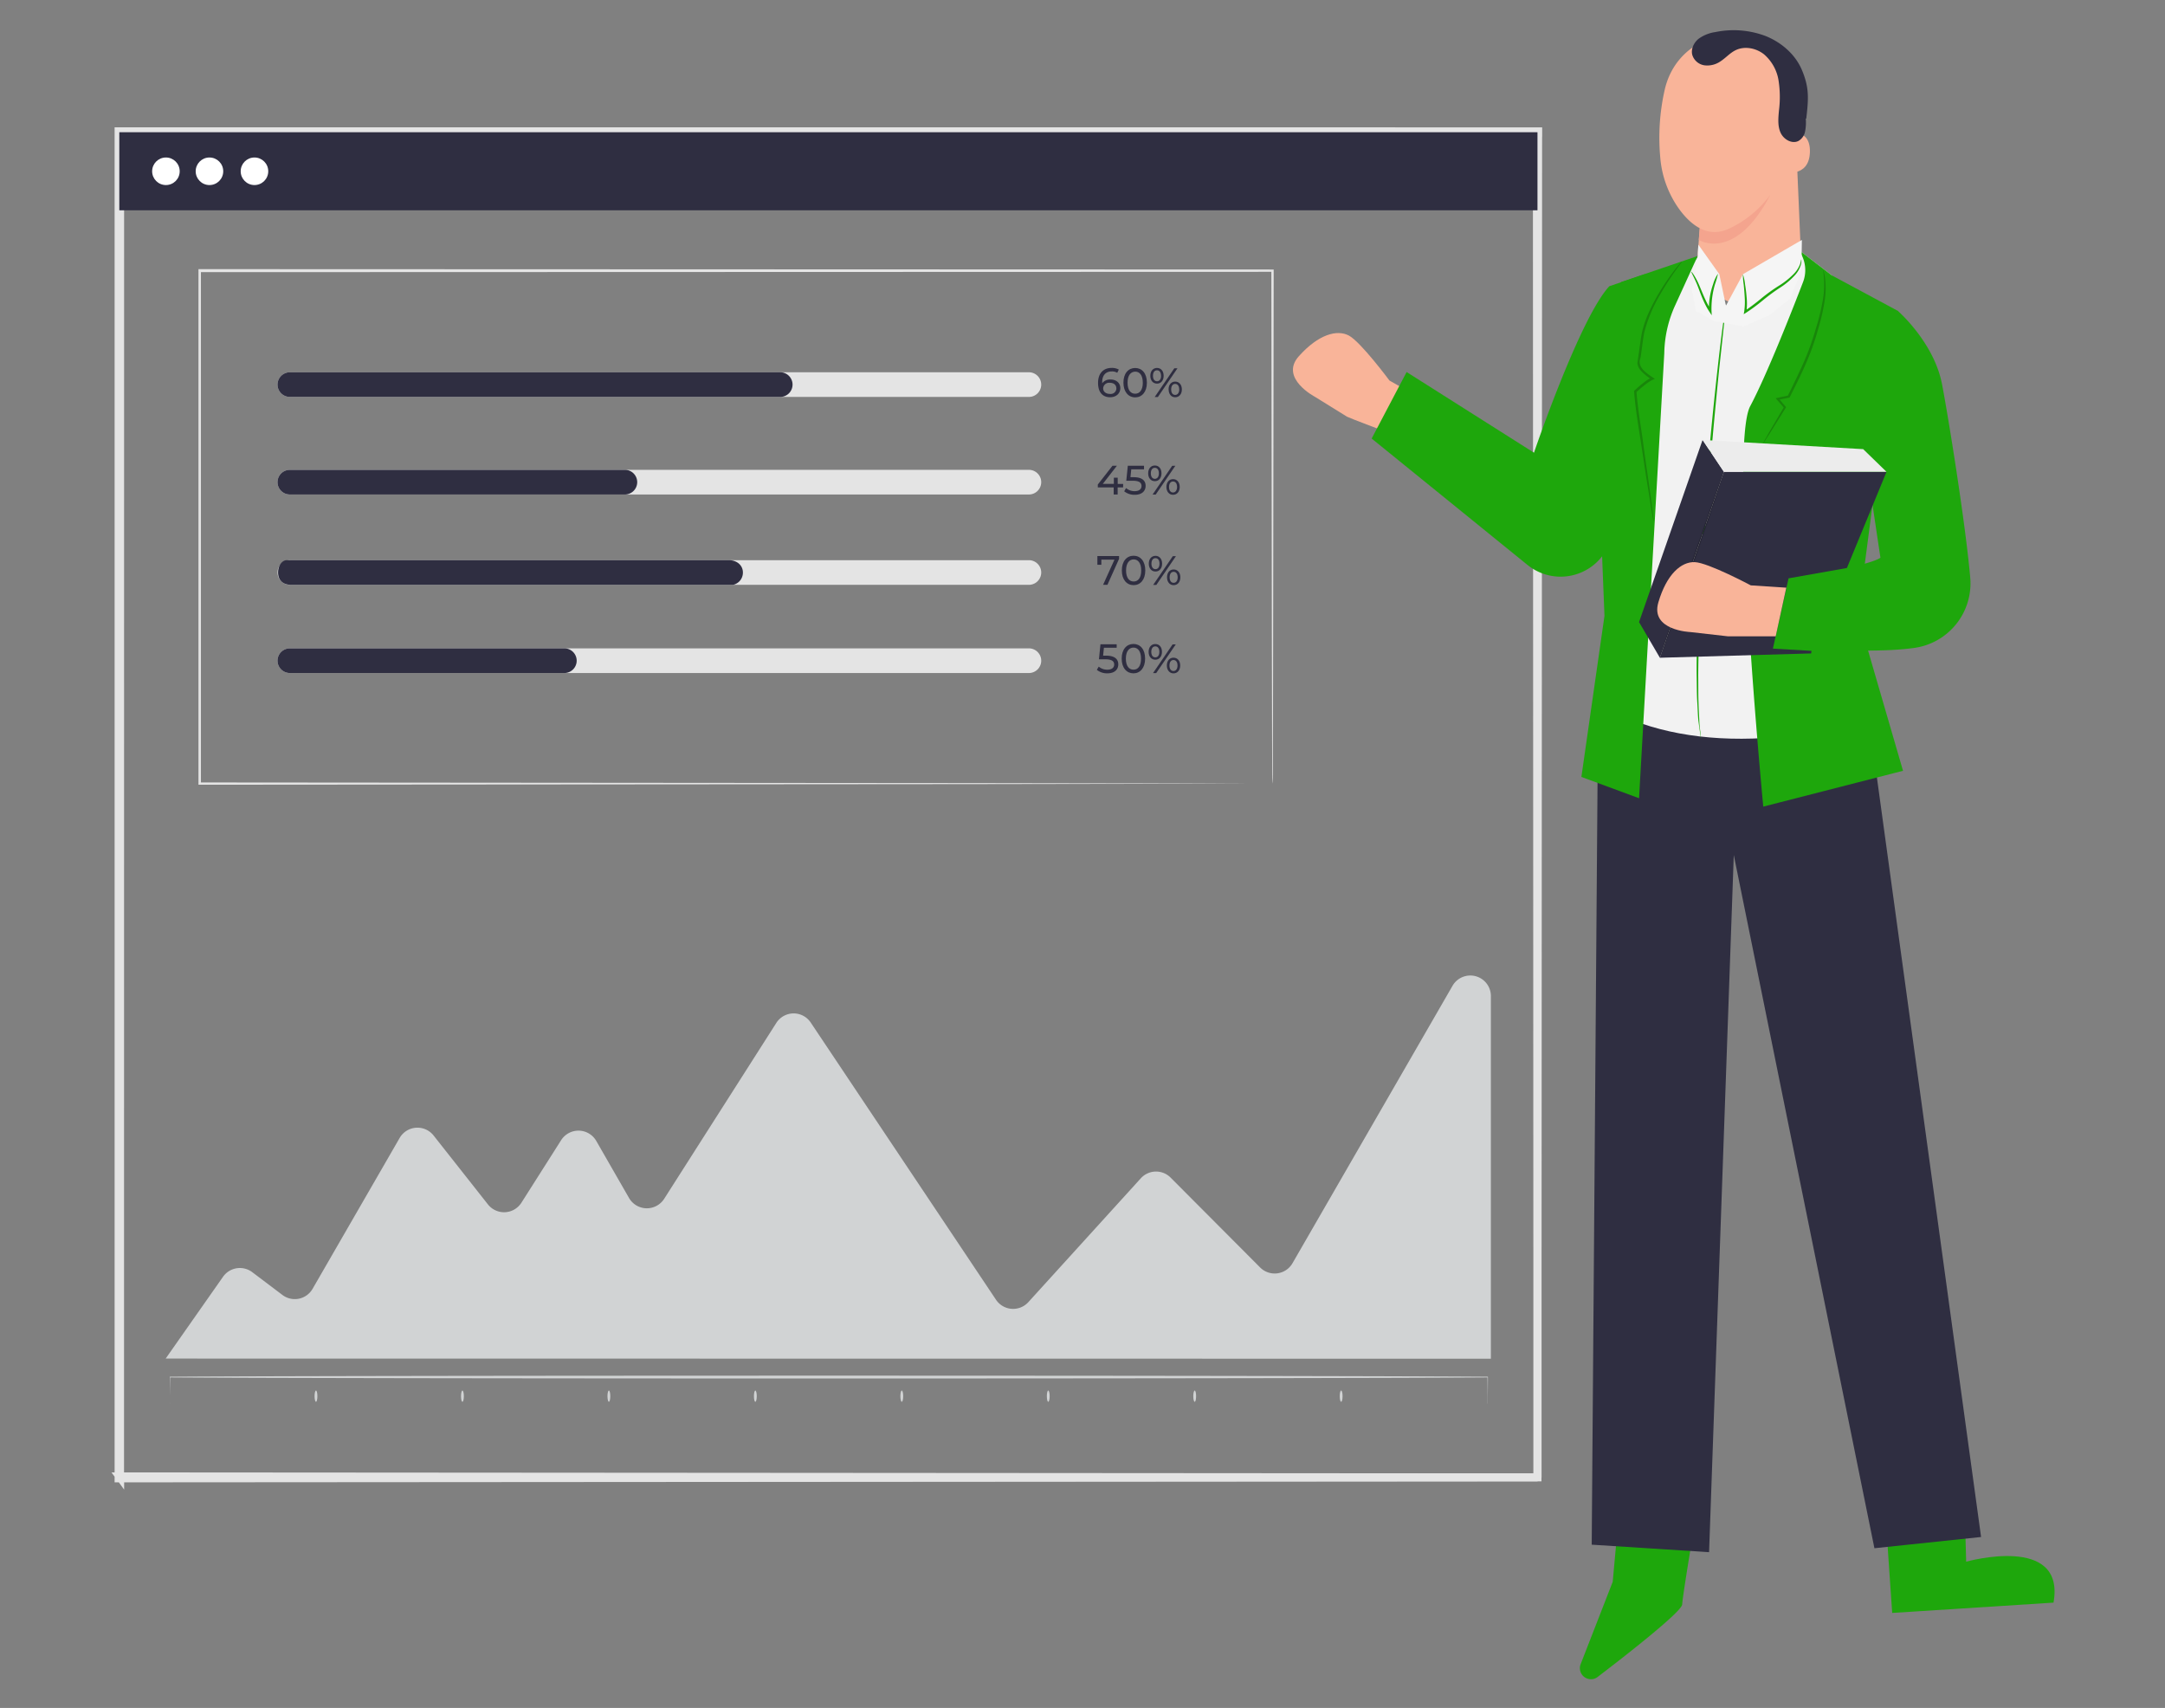  <!DOCTYPE svg PUBLIC "-//W3C//DTD SVG 1.1//EN" "http://www.w3.org/Graphics/SVG/1.1/DTD/svg11.dtd">
<svg id="bf87c596-e06e-43b2-a703-c300a30ee278" data-name="Layer 1" xmlns="http://www.w3.org/2000/svg" width="865.76" height="682.89" viewBox="0 0 865.76 682.89">
<rect x="0" y="0" width="865.76" height="682.89" fill="#808080" stroke="none"/>
<defs>
<style xmlns="http://www.w3.org/1999/xhtml">*, ::after, ::before { box-sizing: border-box; }
img, svg { vertical-align: middle; }
</style>
<style xmlns="http://www.w3.org/1999/xhtml">*, body, html { -webkit-font-smoothing: antialiased; }
img, svg { max-width: 100%; }
</style>
</defs>
<path d="M616.42,592.29H46.12v-541h570.3ZM49.31,589.11H613.23V54.46H49.31Z" fill="#e4e4e4"/>
<path d="M616.67,54.82l-.21,446.88c0,56.6,0,87.87,0,89h-1.59v1.59l-208.77.15-356.46.25v2.9l-2.11-2.9H45.83v-2.27l-1.25-1.71h1.25l0-533.81v-4l3.83,0L613,50.92h3.7v3.9ZM49.6,588.71l415.8.29,147.83.11c0-7.11,0-37.41,0-87.54L613,54.82,49.63,54.9Z" fill="#e4e4e4"/>
<rect x="47.71" y="52.87" width="567.11" height="31.21" fill="#2f2e41" data-secondary="true"/>
<path d="M66.25,543.2l22.94-32.71a8.22,8.22,0,0,1,11.68-1.84l12.06,9.11A8.21,8.21,0,0,0,125,515.31L159.81,455a8.22,8.22,0,0,1,13.57-1l21.74,27.56a8.22,8.22,0,0,0,13.39-.68l15.88-25a8.21,8.21,0,0,1,14.05.3L251.55,479a8.22,8.22,0,0,0,14.05.31L310.44,409a8.21,8.21,0,0,1,13.76-.15l74.08,110.81a8.23,8.23,0,0,0,12.92,1l45-49.54a8.22,8.22,0,0,1,11.91-.28l35.8,35.93a8.22,8.22,0,0,0,12.94-1.69l64-110.93a8.22,8.22,0,0,1,15.34,4.11v145Z" fill="#d1d3d4"/>
<path d="M594.88,561.32a3.76,3.76,0,0,1,0-.63c0-.47,0-1.11,0-2,0-1.8,0-4.46-.07-8.09l.15.14c-30.6.24-137.08.42-263.53.42s-233-.18-263.56-.42l.15-.14c0,3.63-.06,6.29-.07,8.09,0,.84,0,1.48,0,2a2.74,2.74,0,0,1,0,.63,6,6,0,0,1,0-.63c0-.47,0-1.11,0-2,0-1.8,0-4.46-.08-8.09v-.15h.15c30.6-.24,137.07-.42,263.56-.42s232.93.18,263.53.42H595v.15c0,3.63-.06,6.29-.07,8.09,0,.84,0,1.48,0,2A3.76,3.76,0,0,1,594.88,561.32Z" fill="#d1d3d4"/>
<path d="M126.36,560.48c-.31,0-.57-1-.57-2.25s.26-2.25.57-2.25.56,1,.56,2.25S126.67,560.48,126.36,560.48Z" fill="#d1d3d4"/>
<path d="M184.92,560.48c-.31,0-.56-1-.56-2.25s.25-2.25.56-2.25.57,1,.57,2.25S185.24,560.48,184.92,560.48Z" fill="#d1d3d4"/>
<path d="M243.49,560.48c-.31,0-.57-1-.57-2.25s.26-2.25.57-2.25.56,1,.56,2.25S243.8,560.48,243.49,560.48Z" fill="#d1d3d4"/>
<path d="M302.05,560.48c-.31,0-.56-1-.56-2.25s.25-2.25.56-2.25.57,1,.57,2.25S302.37,560.48,302.05,560.48Z" fill="#d1d3d4"/>
<path d="M360.62,560.48c-.31,0-.57-1-.57-2.25s.26-2.25.57-2.25.56,1,.56,2.25S360.93,560.48,360.62,560.48Z" fill="#d1d3d4"/>
<path d="M419.18,560.48c-.31,0-.56-1-.56-2.25s.25-2.25.56-2.25.57,1,.57,2.25S419.5,560.48,419.18,560.48Z" fill="#d1d3d4"/>
<path d="M477.75,560.48c-.31,0-.57-1-.57-2.25s.26-2.25.57-2.25.56,1,.56,2.25S478.06,560.48,477.75,560.48Z" fill="#d1d3d4"/>
<path d="M536.31,560.48c-.31,0-.56-1-.56-2.25s.25-2.25.56-2.25.57,1,.57,2.25S536.63,560.48,536.31,560.48Z" fill="#d1d3d4"/>
<path d="M508.76,313.37s0-1.26,0-3.66,0-6-.05-10.66c0-9.37-.05-23.14-.1-40.87-.05-35.44-.12-86.66-.21-149.9l.4.4-429,.14h0l.55-.54c0,72.2,0,141.59,0,205.09l-.52-.52,308.14.25,88.91.14,23.73.07,6.14,0,2.1,0-2,0-6.08,0-23.63.06-88.78.15-308.49.24h-.51v-.51c0-63.5,0-132.89,0-205.09v-.55h.57l429,.15h.4v.4c-.09,63.34-.17,114.65-.22,150.14,0,17.69-.07,31.44-.1,40.78,0,4.64,0,8.19,0,10.59S508.76,313.37,508.76,313.37Z" fill="#e4e4e4"/>
<path d="M411.66,197.71H116.13a4.93,4.93,0,1,1,0-9.85H411.66a4.93,4.93,0,0,1,0,9.85Z" fill="#e4e4e4"/>
<path d="M411.66,158.7H116.13a4.93,4.93,0,1,1,0-9.85H411.66a4.93,4.93,0,0,1,0,9.85Z" fill="#e4e4e4"/>
<path d="M249.66,197.71H116.13a4.93,4.93,0,1,1,0-9.85H249.66a4.93,4.93,0,1,1,0,9.85Z" fill="#2f2e41" data-secondary="true"/>
<path d="M449.12,194.88h-2.18v2.83h-1.59v-2.83H439v-1.15l5.88-7.52h1.77L441,193.47h4.42V191h1.54v2.49h2.18Z" fill="#2f2e41" data-secondary="true"/>
<path d="M458.12,194.26c0,2-1.41,3.58-4.35,3.58a6.61,6.61,0,0,1-4.22-1.4l.76-1.3a5.12,5.12,0,0,0,3.45,1.24c1.74,0,2.72-.81,2.72-2.06s-.82-2.1-3.48-2.1h-2.61l.61-6h6.48v1.43h-5.1l-.32,3.15h1.29C456.77,190.79,458.12,192.22,458.12,194.26Z" fill="#2f2e41" data-secondary="true"/>
<path d="M459.14,189.25c0-1.87,1.08-3.13,2.67-3.13s2.66,1.24,2.66,3.13-1.06,3.14-2.66,3.14S459.14,191.12,459.14,189.25Zm4.28,0c0-1.38-.6-2.2-1.61-2.2s-1.6.84-1.6,2.2.62,2.2,1.6,2.2S463.42,190.63,463.42,189.25Zm5.32-3H470l-7.85,11.5H460.9Zm-2.31,8.46c0-1.87,1.07-3.14,2.66-3.14s2.67,1.27,2.67,3.14-1.08,3.13-2.67,3.13S466.43,196.54,466.43,194.67Zm4.27,0c0-1.36-.63-2.2-1.61-2.2s-1.61.82-1.61,2.2.61,2.2,1.61,2.2S470.7,196,470.7,194.67Z" fill="#2f2e41" data-secondary="true"/>
<path d="M411.66,233.83H116.13a4.93,4.93,0,1,1,0-9.85H411.66a4.93,4.93,0,0,1,0,9.85Z" fill="#e4e4e4"/>
<path d="M293.17,233.83H116.43c-3.67,0-5.23-2.21-5.23-4.93s1.56-4.92,3.48-4.92H291.42c3.46,0,5.66,2.2,5.66,4.92A5,5,0,0,1,293.17,233.83Z" fill="#2f2e41" data-secondary="true"/>
<path d="M447.5,222.33v1.12l-4.65,10.38h-1.74l4.55-10.07h-5.25v2.05h-1.58v-3.48Z" fill="#2f2e41" data-secondary="true"/>
<path d="M448.61,228.08c0-3.74,2-5.88,4.7-5.88s4.68,2.14,4.68,5.88-2,5.88-4.68,5.88S448.61,231.82,448.61,228.08Zm7.74,0c0-2.94-1.25-4.42-3-4.42s-3.05,1.48-3.05,4.42,1.24,4.42,3.05,4.42S456.35,231,456.35,228.08Z" fill="#2f2e41" data-secondary="true"/>
<path d="M459.39,225.37c0-1.87,1.08-3.13,2.67-3.13s2.66,1.24,2.66,3.13-1.07,3.14-2.66,3.14S459.39,227.24,459.39,225.37Zm4.28,0c0-1.38-.61-2.2-1.61-2.2s-1.61.84-1.61,2.2.63,2.2,1.61,2.2S463.67,226.75,463.67,225.37Zm5.32-3h1.26l-7.84,11.5h-1.27Zm-2.31,8.46c0-1.87,1.06-3.14,2.65-3.14s2.68,1.27,2.68,3.14-1.08,3.14-2.68,3.14S466.68,232.66,466.68,230.79Zm4.26,0c0-1.36-.62-2.2-1.61-2.2s-1.6.82-1.6,2.2.6,2.2,1.6,2.2S470.94,232.15,470.94,230.79Z" fill="#2f2e41" data-secondary="true"/>
<path d="M411.66,269.09H116.13a4.93,4.93,0,1,1,0-9.85H411.66a4.93,4.93,0,0,1,0,9.85Z" fill="#e4e4e4"/>
<path d="M225.9,269.09H116.13a4.93,4.93,0,1,1,0-9.85H225.9a4.93,4.93,0,0,1,0,9.85Z" fill="#2f2e41" data-secondary="true"/>
<path d="M447.19,265.64c0,2-1.42,3.58-4.35,3.58a6.56,6.56,0,0,1-4.22-1.39l.75-1.3a5.17,5.17,0,0,0,3.45,1.23c1.74,0,2.73-.8,2.73-2.05s-.83-2.1-3.49-2.1h-2.61l.61-6h6.49V259h-5.11l-.31,3.15h1.28C445.84,262.18,447.19,263.61,447.19,265.64Z" fill="#2f2e41" data-secondary="true"/>
<path d="M448.55,263.34c0-3.74,2-5.87,4.7-5.87s4.67,2.13,4.67,5.87-2,5.88-4.67,5.88S448.55,267.09,448.55,263.34Zm7.73,0c0-2.94-1.25-4.41-3-4.41s-3.06,1.47-3.06,4.41,1.25,4.42,3.06,4.42S456.28,266.28,456.28,263.34Z" fill="#2f2e41" data-secondary="true"/>
<path d="M459.32,260.64c0-1.88,1.08-3.14,2.68-3.14s2.66,1.25,2.66,3.14-1.07,3.13-2.66,3.13S459.32,262.51,459.32,260.64Zm4.29,0c0-1.38-.61-2.2-1.61-2.2s-1.61.83-1.61,2.2.62,2.19,1.61,2.19S463.61,262,463.61,260.64Zm5.31-3h1.27l-7.85,11.49h-1.26Zm-2.31,8.45c0-1.87,1.07-3.13,2.66-3.13s2.68,1.26,2.68,3.13-1.09,3.14-2.68,3.14S466.61,267.92,466.61,266.05Zm4.27,0c0-1.36-.63-2.2-1.61-2.2s-1.61.82-1.61,2.2.61,2.2,1.61,2.2S470.88,267.41,470.88,266.05Z" fill="#2f2e41" data-secondary="true"/>
<path d="M311.78,158.7H116.13a4.93,4.93,0,1,1,0-9.85H311.78a4.93,4.93,0,1,1,0,9.85Z" fill="#2f2e41" data-secondary="true"/>
<path d="M448,155.2c0,2.22-1.79,3.63-4.07,3.63-3.08,0-4.83-2.07-4.83-5.73,0-3.92,2.22-6,5.44-6a5.55,5.55,0,0,1,2.86.67l-.63,1.28a4,4,0,0,0-2.2-.54c-2.33,0-3.82,1.46-3.82,4.33,0,.13,0,.27,0,.41a3.84,3.84,0,0,1,3.3-1.51C446.37,151.72,448,153.09,448,155.2Zm-1.59.07c0-1.35-1-2.22-2.63-2.22a2.38,2.38,0,0,0-2.64,2.24c0,1.18.95,2.21,2.73,2.21A2.27,2.27,0,0,0,446.43,155.27Z" fill="#2f2e41" data-secondary="true"/>
<path d="M449.25,153c0-3.74,2-5.87,4.7-5.87s4.68,2.13,4.68,5.87-2,5.88-4.68,5.88S449.25,156.7,449.25,153Zm7.74,0c0-2.93-1.25-4.41-3-4.41S450.9,150,450.9,153s1.24,4.42,3.05,4.42S457,155.89,457,153Z" fill="#2f2e41" data-secondary="true"/>
<path d="M460,150.25c0-1.88,1.08-3.14,2.67-3.14s2.66,1.25,2.66,3.14-1.06,3.13-2.66,3.13S460,152.12,460,150.25Zm4.28,0c0-1.38-.61-2.2-1.61-2.2s-1.61.83-1.61,2.2.63,2.2,1.61,2.2S464.31,151.63,464.31,150.25Zm5.32-3h1.26l-7.84,11.49h-1.27Zm-2.31,8.45c0-1.87,1.06-3.13,2.65-3.13s2.68,1.26,2.68,3.13-1.08,3.14-2.68,3.14S467.32,157.54,467.32,155.66Zm4.26,0c0-1.36-.62-2.2-1.61-2.2s-1.6.82-1.6,2.2.6,2.2,1.6,2.2S471.58,157,471.58,155.66Z" fill="#2f2e41" data-secondary="true"/>
<path d="M525.87,158.68s-14.34-7.48-6.48-16.25,15.26-10.77,20-8.27,16.25,18,16.25,18l13.92,7.88-16.92,12s-11.89-4.46-14-5.44Z" fill="#f9b499"/>
<path d="M718,51.12l2.21,51.77a20.51,20.51,0,0,1-21.56,19.4h0A20.5,20.5,0,0,1,679,100.42c.43-5.68.81-10.26.81-10.26l38.2-39" fill="#f9b499"/>
<path d="M785.32,591.1l.93,33.31s39.83-11.23,34.93,16.37l-64.51,4.12-3.57-51.83Z" fill="#1ea70c" data-primary="true"/>
<path d="M648.8,589.65l-3.89,42.79-12.83,32.95a4.41,4.41,0,0,0,2.79,5.8h0a4.35,4.35,0,0,0,4-.69c7.23-5.5,33.71-25.89,33.82-29,.12-3.64,7.09-44.86,7.09-44.86Z" fill="#1ea70c" data-primary="true"/>
<polygon points="639.06 283.92 636.51 617.61 683.44 620.61 693.32 341.87 749.56 619.03 792.21 614.54 746.85 283.87 639.06 283.92" fill="#2f2e41" data-secondary="true"/>
<path d="M649.18,286.5c18.71,8.07,40.59,10.48,65.29,7.86l18.09-184.23-12.83-9.85-29.55,22-10.13-21.17-23.72,34.09Z" fill="#f2f2f2"/>
<path d="M680.24,295.37s-.06-.14-.11-.43-.12-.78-.2-1.31c-.17-1.22-.41-2.9-.7-5s-.32-4.88-.52-8-.15-6.68-.24-10.61c-.11-15.74.94-37.44,2.69-61.36s3.93-45.55,5.67-61.17c.87-7.81,1.66-14.12,2.26-18.48.29-2.18.56-3.86.75-5,.09-.52.17-1,.23-1.29a1.3,1.3,0,0,1,.11-.44,1.91,1.91,0,0,1,0,.45c0,.35-.08.78-.13,1.31l-.57,5c-.47,4.45-1.14,10.75-2,18.5-1.57,15.63-3.63,37.25-5.38,61.17s-2.91,45.58-3,61.29c.05,3.92,0,7.48.1,10.59s.26,5.77.36,8,.39,3.8.52,5c0,.53.08,1,.11,1.31A2.18,2.18,0,0,1,680.24,295.37Z" fill="#1ea70c" data-primary="true"/>
<path d="M705.11,322.51s-13.77-144-5.23-160.1C706.5,150,716.73,123.94,721,112.83a13.35,13.35,0,0,0-.26-10.27l-1-2.28,12.83,9.85,26.33,14.15L743,246.29l18,61.9Z" fill="#1ea70c" data-primary="true"/>
<path d="M637.05,131.24l4.56,115-9.23,64.4,23.06,8.52,10.09-177.94a47.77,47.77,0,0,1,4.35-19.14l9-19.72-30.61,10.42Z" fill="#1ea70c" data-primary="true"/>
<path d="M758.89,124.28s14.45,12.51,17.7,29.3c2.37,12.25,9.34,55.24,11.28,77.32a26.06,26.06,0,0,1-22,28.1l-.62.09c-21,2.86-56.11-1.09-56.11-1.09l6.13-26.76s31.1-4.49,36.69-8.24l-7.42-49.63S750.58,125.71,758.89,124.28Z" fill="#1ea70c" data-primary="true"/>
<path d="M562.49,148.75,613.42,181s18.34-53.89,30.13-66.56l14.18-4.83L644.8,213a21,21,0,0,1-9.36,14.22h0a21,21,0,0,1-24.62-1.35l-62.31-50.53Z" fill="#1ea70c" data-primary="true"/>
<g opacity="0.2">
<path d="M672.62,104.55a5.18,5.18,0,0,1-.61.89l-1.82,2.49c-1.55,2.19-3.77,5.39-6.16,9.57A58.38,58.38,0,0,0,657.5,133c-.57,3.07-.93,6.5-1.45,10-1.52,3.66,2.09,6.05,5,8l.73.49-.82.35a15.19,15.19,0,0,0-3,1.91c-1.31,1-2.57,2.11-3.71,3.15l.15-.38c.57,7.28,1.82,14.15,2.65,20.38s1.65,11.77,2.32,16.48,1.11,8.31,1.47,11c.15,1.22.26,2.21.36,3a4.62,4.62,0,0,1,.06,1,5,5,0,0,1-.24-1c-.14-.77-.31-1.76-.53-3-.43-2.7-1-6.41-1.76-11s-1.58-10.25-2.53-16.44-2.16-13-2.75-20.44l0-.23.17-.15c1.17-1.08,2.43-2.17,3.78-3.22a15.92,15.92,0,0,1,3.22-2l-.08.85a20,20,0,0,1-4.39-3.58,5.25,5.25,0,0,1-1.33-2.62,3.57,3.57,0,0,1,0-.8l.1-.65.19-1.31c.53-3.48.9-6.79,1.52-10a44.17,44.17,0,0,1,3.07-8.65,75.34,75.34,0,0,1,3.73-7,91.25,91.25,0,0,1,6.44-9.45c.83-1.06,1.49-1.87,2-2.39A5.23,5.23,0,0,1,672.62,104.55Z"/>
</g>
<g opacity="0.2">
<path d="M729.08,107.93a2.42,2.42,0,0,1,.25.76,18.7,18.7,0,0,1,.45,2.27,32.73,32.73,0,0,1,0,8.51A81.2,81.2,0,0,1,727,131.76a100.43,100.43,0,0,1-5.23,14.5c-2,4.51-4.13,8.7-6.08,12.55l-.1.2-.21,0-4.41.89.23-.69,2.85,3.39.19.21-.15.24-6.4,10.27-1.82,2.82a4.82,4.82,0,0,1-.71.95,4.17,4.17,0,0,1,.51-1.07l1.64-2.93,6.12-10.44,0,.45-2.9-3.34-.47-.54.7-.15,4.41-.93-.31.23c1.92-3.87,4-8.06,6-12.53a105.61,105.61,0,0,0,5.25-14.37,87.44,87.44,0,0,0,2.93-12.13,37.06,37.06,0,0,0,.32-8.37C729.24,109,729,108,729.08,107.93Z"/>
</g>
<path d="M678.92,102.41c0-.67,0-1.4.07-2.16s.07-1.69.18-2.4l8.37,11.77,2.64,12.63L697,109.62l23.56-13.69-.21,12-4.47,11.53-8.7,6.72-10,4.37-11.85-2.22-7.16-4.05-1.59-8.37Z" fill="#f5f5f5"/>
<path d="M687,109.45a39.07,39.07,0,0,1-1.21,4.26,34.64,34.64,0,0,0-1.38,10.55l.09,1.8-1-1.51-.58-.93c-2.34-4-3.43-8-4.61-10.64s-2.09-4.26-2-4.35,1.28,1.38,2.58,4.07,2.56,6.61,4.81,10.43l.55.89-.87.29a30,30,0,0,1,1.71-10.79A14.18,14.18,0,0,1,687,109.45Z" fill="#1ea70c" data-primary="true"/>
<path d="M720.3,103.77s.05.17.06.48a5.61,5.61,0,0,1-.14,1.38,10.78,10.78,0,0,1-2.48,4.43,29.21,29.21,0,0,1-5.72,4.83,77.13,77.13,0,0,0-7.27,5.35,72.7,72.7,0,0,1-6.59,4.85l-.86.53.18-1a27.25,27.25,0,0,0,.2-6c-.1-1.83-.25-3.44-.38-4.77a29.34,29.34,0,0,1-.35-4.25,20.39,20.39,0,0,1,.89,4.18c.21,1.33.44,2.94.59,4.79a26,26,0,0,1-.07,6.21l-.68-.47a77.52,77.52,0,0,0,6.47-4.84,68.14,68.14,0,0,1,7.39-5.33,31.45,31.45,0,0,0,5.7-4.56,11.33,11.33,0,0,0,2.62-4.07C720.2,104.43,720.2,103.77,720.3,103.77Z" fill="#1ea70c" data-primary="true"/>
<polygon points="754.4 188.65 738.56 227.1 715.22 231.24 708.96 259.34 724.38 260.23 724.26 261.26 663.77 262.99 689.37 188.65 754.4 188.65" fill="#2f2e41" data-secondary="true"/>
<polygon points="680.84 175.91 689.37 188.65 663.77 262.99 655.44 248.73 680.84 175.91" fill="#2f2e41" data-secondary="true"/>
<polygon points="754.4 188.65 745.06 179.58 680.84 175.91 689.37 188.65 754.4 188.65" fill="#ececec"/>
<g opacity="0.2">
<path d="M689.37,188.65c.25.09-5.28,16.8-12.35,37.32s-13,37.1-13.25,37,5.28-16.79,12.35-37.32S689.12,188.56,689.37,188.65Z"/>
</g>
<path d="M676,252.72s-16.17-.58-12.84-11.88,9.15-16.28,14.54-16.08,22.43,9.29,22.43,9.29l14.19.92-4.24,19.45s-16.77,0-19.12,0Z" fill="#f9b499"/>
<circle cx="66.35" cy="68.48" r="5.51" fill="#fff"/>
<circle cx="83.76" cy="68.48" r="5.51" fill="#fff"/>
<circle cx="101.76" cy="68.48" r="5.51" fill="#fff"/>
<path d="M679.7,91.23l-.38,4.7s14.42,9.12,28.6-18Z" fill="#f4a48e"/>
<path d="M698.9,15s18.88,5.21,19.26,28.38S707.51,84,691.32,91.46c-8.5,3.93-15.27-1.62-19.78-7.78a41,41,0,0,1-7.63-20.85,86.62,86.62,0,0,1,1.86-27.26C670.36,16.57,689.66,11.27,698.9,15Z" fill="#f9b499"/>
<path d="M713.48,53.44c.26-.11,10.61-3.14,10.28,7.42s-10.87,8-10.88,7.74S713.48,53.44,713.48,53.44Z" fill="#f9b499"/>
<path d="M722.11,47.44a18,18,0,0,1-.27,5.07,5.52,5.52,0,0,1-2.69,3.86c-2.66,1.32-6-.71-7.17-3.43s-.86-5.82-.59-8.77a42.86,42.86,0,0,0-.18-12.08,17.37,17.37,0,0,0-5.8-10.37c-3.17-2.51-7.75-3.42-11.38-1.64-2.24,1.1-3.92,3.07-6,4.43a9.26,9.26,0,0,1-6.39,1.61A6,6,0,0,1,676.74,22c-.64-2.36.6-4.93,2.49-6.48a15,15,0,0,1,6.75-2.7,36.19,36.19,0,0,1,20,1.56c6.31,2.51,11.89,7.28,14.55,13.53,3.07,7.23,2.67,11.65,1.78,19.49" fill="#2f2e41" data-secondary="true"/>
</svg>